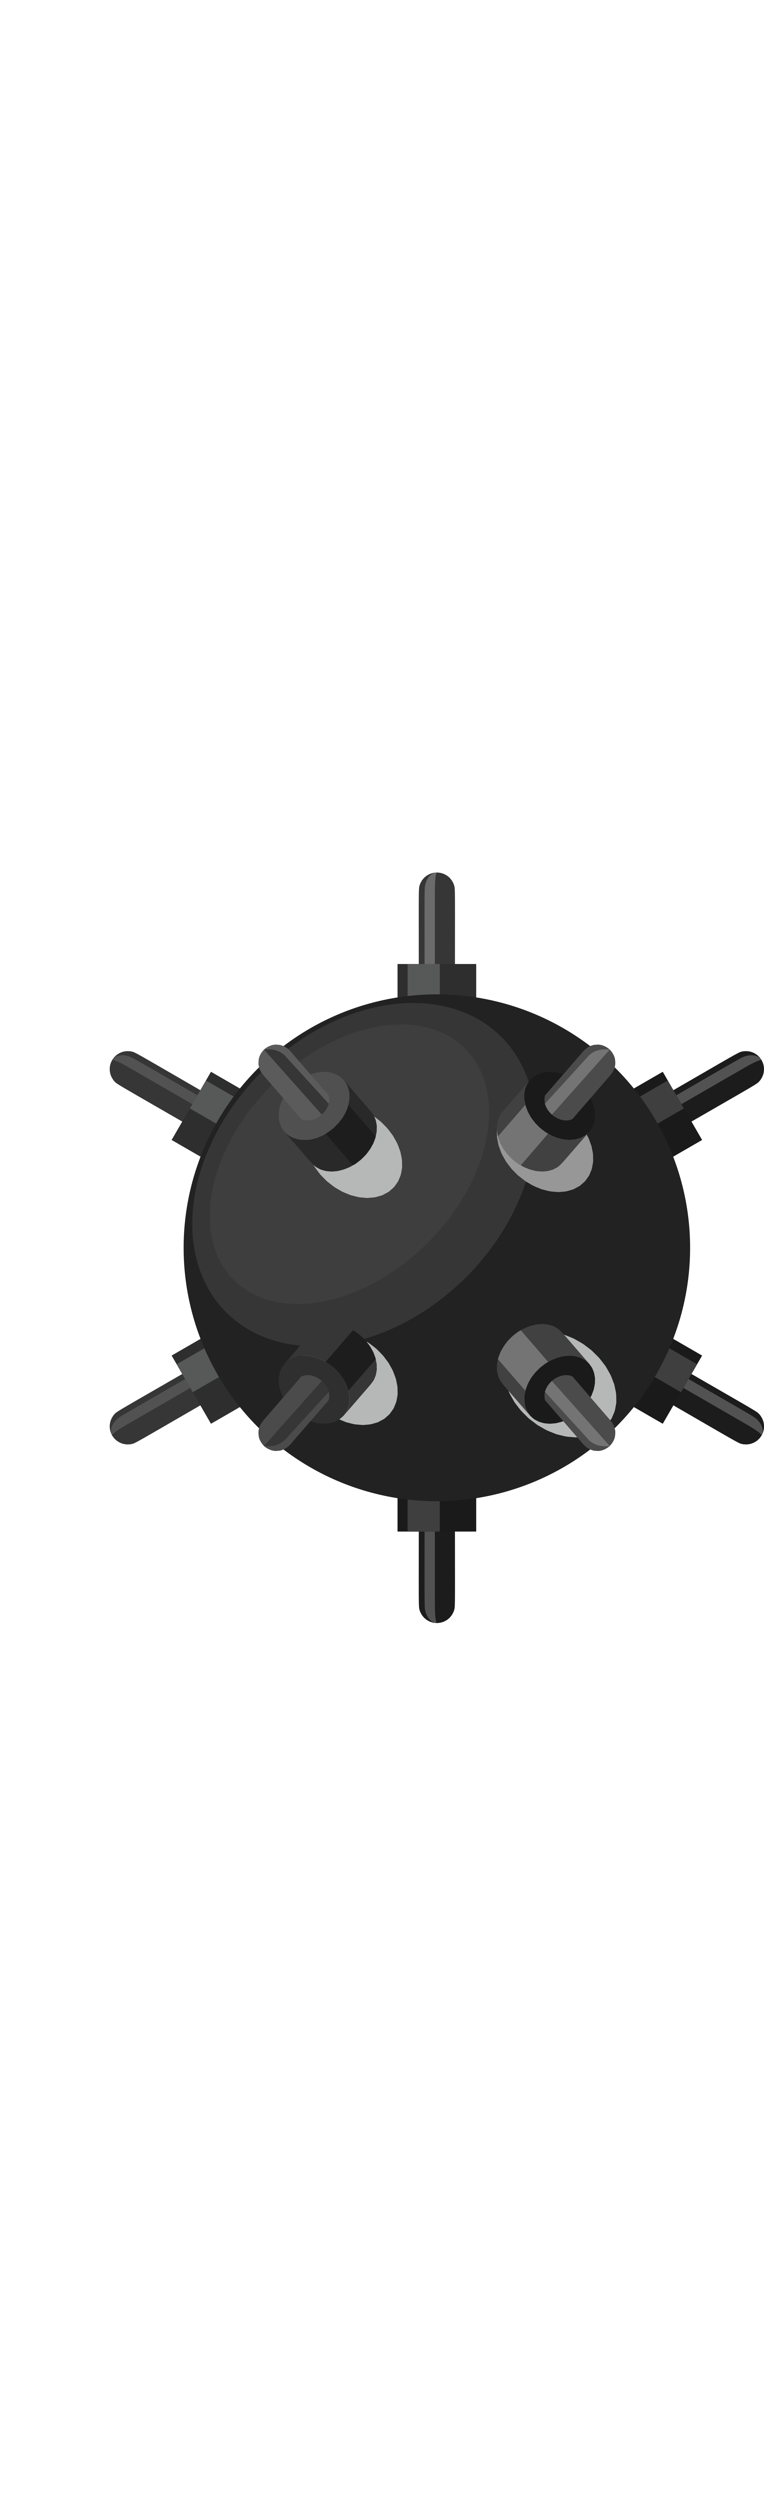 <?xml version="1.0" encoding="UTF-8"?><svg xmlns="http://www.w3.org/2000/svg" viewBox="0 0 308.98 1010.25"><defs><style>.cls-1{fill:#3f3f3f;}.cls-2{fill:#979797;}.cls-2,.cls-3{mix-blend-mode:multiply;}.cls-4{fill:#4b4b4b;}.cls-5{fill:#222;}.cls-6{fill:#353635;}.cls-7{isolation:isolate;}.cls-8{fill:#3e3e3e;}.cls-9{fill:#1c1c1c;}.cls-10{fill:#6b6b6b;}.cls-11{fill:#575858;}.cls-3{fill:#b6b7b7;}.cls-12{fill:#505050;}.cls-13{fill:#747474;}.cls-14{fill:#414141;}.cls-15{fill:#1d1d1d;}.cls-16{fill:#2e2e2e;}.cls-17{fill:#302f2f;}.cls-18{fill:#292929;}.cls-19{fill:#1a1a1a;}.cls-20{fill:#525252;}.cls-21{fill:#5b5b5b;}</style></defs><g class="cls-7"><g id="Layer_1"><g><path class="cls-6" d="M97.03,461.47c-1.49,.93-.91,.64-2.56,1.26-1.73,.29-1.09,.24-2.84,.19-1.71-.4-1.1-.19-2.7-.92-45.85-26.47-41.21-23.52-43.07-25.51-.93-1.49-.64-.91-1.26-2.56-.29-1.73-.24-1.09-.19-2.84,.4-1.71,.19-1.1,.92-2.7,1.02-1.43,.6-.94,1.88-2.14,1.49-.93,.91-.64,2.56-1.26,1.73-.29,1.09-.24,2.84-.19,2.64,.62-2.23-1.93,43.63,24.55,1.43,1.02,.94,.6,2.14,1.88,.93,1.49,.64,.91,1.26,2.56l.23,1.41c-.06,1.76,.03,1.11-.37,2.83l-.59,1.3c-1.02,1.43-.6,.94-1.88,2.14Z"/><path class="cls-20" d="M98.87,459.12c-.35-.42-.17-.23-.8-.8l-.73-.56c-1.12-.79-.67-.48-1.96-1.34-1.43-.89-.88-.56-2.39-1.45-45.86-26.48-41.09-23.75-43.38-24.98-1.39-.7-.9-.46-2.14-1.03-1.04-.43-.7-.3-1.5-.56-.53-.09-.39-.09-.64-.01h0c.74-.94,.42-.63,1.43-1.36,1.24-.5,.75-.36,2.17-.6,1.55,.02,.96-.03,2.59,.26,2.52,.84-2.32-1.78,43.54,24.7,1.46,.98,.95,.58,2.23,1.72,1.06,1.26,.72,.78,1.52,2.11l.41,1.1c.19,1.33,.18,.85,.05,2.09l-.36,.91h0s-.04-.21-.04-.21Z"/><path class="cls-16" d="M69.41,460.66l22.12,12.77c1.23-2.13,13.19-22.84,15.91-27.56l-22.12-12.77c-3.66,6.35-7.63,13.22-15.91,27.56Z"/><path class="cls-11" d="M76.78,447.9l22.12,12.77c.5-.87,5.39-9.34,6.51-11.27l-22.12-12.77c-1.5,2.6-3.12,5.41-6.51,11.27Z"/><path class="cls-6" d="M99.83,551.82c.06,1.76,.1,1.11-.19,2.84-.62,1.65-.33,1.06-1.26,2.56-1.2,1.28-.71,.85-2.14,1.88-45.85,26.47-40.97,23.93-43.63,24.55-1.76,.06-1.11,.1-2.84-.19-1.65-.62-1.06-.33-2.56-1.26-1.28-1.2-.85-.71-1.88-2.14-.73-1.6-.52-.99-.92-2.7-.06-1.76-.1-1.11,.19-2.84,.62-1.65,.33-1.06,1.26-2.56,1.85-1.98-2.79,.97,43.07-25.51,1.6-.73,.99-.52,2.7-.92,1.76-.06,1.11-.1,2.84,.19l1.34,.5c1.49,.93,.98,.53,2.26,1.73l.83,1.16c.73,1.6,.52,.99,.92,2.7Z"/><path class="cls-20" d="M98.71,549.06c-.53,.09-.29,.03-1.09,.29l-.85,.35c-1.24,.57-.75,.34-2.14,1.03-1.48,.79-.93,.49-2.45,1.34-45.86,26.48-41.11,23.71-43.32,25.08-1.3,.85-.85,.55-1.96,1.34-.89,.69-.61,.46-1.24,1.02-.35,.42-.27,.29-.33,.55h0c-.44-1.11-.34-.68-.47-1.92,.19-1.33,.06-.83,.57-2.18,.8-1.33,.45-.85,1.52-2.11,1.98-1.76-2.7,1.12,43.16-25.36,1.57-.77,.98-.53,2.61-1.07,1.62-.29,1.03-.23,2.59-.26l1.16,.2c1.24,.5,.82,.27,1.84,1l.6,.77h0s-.2-.07-.2-.07Z"/><path class="cls-16" d="M85.32,575.34l22.12-12.77c-1.23-2.13-13.19-22.84-15.91-27.56l-22.12,12.77c3.66,6.35,7.63,13.22,15.91,27.56Z"/><path class="cls-11" d="M77.95,562.58l22.12-12.77c-.5-.87-5.39-9.34-6.51-11.27l-22.12,12.77c1.5,2.6,3.12,5.41,6.51,11.27Z"/><g><path class="cls-6" d="M179.47,413.87c1.55-.83,1.01-.47,2.37-1.58,1.12-1.36,.75-.82,1.58-2.37,.51-1.68,.38-1.04,.56-2.79,0-52.95,.24-47.45-.56-50.06-.83-1.55-.47-1.01-1.58-2.37-1.36-1.12-.82-.75-2.37-1.58-1.68-.51-1.05-.38-2.79-.56-1.75,.17-1.11,.05-2.79,.56-1.55,.83-1.01,.47-2.37,1.58-1.12,1.36-.75,.82-1.58,2.37-.79,2.6-.56-2.9-.56,50.06,.17,1.75,.05,1.11,.56,2.79,.83,1.55,.47,1.01,1.58,2.37l1.11,.91c1.55,.83,.95,.58,2.63,1.09l1.43,.14c1.75-.17,1.11-.05,2.79-.56Z"/><path class="cls-10" d="M176.52,414.29c-.19-.51-.12-.26-.29-1.09l-.12-.91c-.12-1.36-.08-.82-.17-2.37-.06-1.68-.04-1.04-.06-2.79,0-52.96-.03-47.46,.06-50.06,.09-1.55,.05-1.01,.17-2.37,.15-1.12,.09-.75,.26-1.58,.19-.51,.12-.38,.31-.56h0c-1.19,.17-.75,.05-1.9,.56-1.05,.83-.69,.47-1.61,1.58-.76,1.36-.51,.82-1.07,2.37-.53,2.6-.38-2.9-.38,50.06,.12,1.75,.03,1.11,.38,2.79,.56,1.55,.32,1.01,1.07,2.37l.75,.91c1.05,.83,.64,.58,1.79,1.09l.97,.14h0l-.16-.14Z"/><path class="cls-16" d="M192.59,389.55v25.54h-31.82v-25.54h31.82Z"/><path class="cls-11" d="M177.85,389.55v25.54h-13.01v-25.54h13.01Z"/></g><g><path class="cls-9" d="M179.47,594.58c1.55,.83,1.01,.47,2.37,1.58,1.12,1.36,.75,.82,1.58,2.37,.51,1.68,.38,1.04,.56,2.79,0,52.95,.24,47.45-.56,50.06-.83,1.55-.47,1.01-1.58,2.37-1.36,1.12-.82,.75-2.37,1.58-1.68,.51-1.05,.38-2.79,.56-1.75-.17-1.11-.05-2.79-.56-1.55-.83-1.01-.47-2.37-1.58-1.12-1.36-.75-.82-1.58-2.37-.79-2.6-.56,2.9-.56-50.06,.17-1.75,.05-1.11,.56-2.79,.83-1.55,.47-1.01,1.58-2.37l1.11-.91c1.55-.83,.95-.58,2.63-1.09l1.43-.14c1.75,.17,1.11,.05,2.79,.56Z"/><path class="cls-20" d="M176.52,594.16c-.19,.51-.12,.26-.29,1.09l-.12,.91c-.12,1.36-.08,.82-.17,2.37-.06,1.68-.04,1.04-.06,2.79,0,52.96-.03,47.46,.06,50.06,.09,1.55,.05,1.01,.17,2.37,.15,1.12,.09,.75,.26,1.58,.19,.51,.12,.38,.31,.56h0c-1.19-.17-.75-.05-1.9-.56-1.05-.83-.69-.47-1.61-1.58-.76-1.36-.51-.82-1.07-2.37-.53-2.6-.38,2.9-.38-50.06,.12-1.75,.03-1.11,.38-2.79,.56-1.55,.32-1.01,1.07-2.37l.75-.91c1.05-.83,.64-.58,1.79-1.09l.97-.14h0l-.16,.14Z"/><path class="cls-19" d="M192.59,618.9v-25.54h-31.82v25.54h31.82Z"/><path class="cls-1" d="M177.85,618.9v-25.54h-13.01v25.54h13.01Z"/></g><g><path class="cls-9" d="M253.53,551.82c-.06,1.76-.1,1.11,.19,2.84,.62,1.65,.33,1.06,1.26,2.56,1.2,1.28,.71,.85,2.14,1.88,45.85,26.47,40.97,23.93,43.63,24.55,1.76,.06,1.11,.1,2.84-.19,1.65-.62,1.06-.33,2.56-1.26,1.28-1.2,.85-.71,1.88-2.14,.73-1.6,.52-.99,.92-2.7,.06-1.76,.1-1.11-.19-2.84-.62-1.65-.33-1.06-1.26-2.56-1.85-1.98,2.79,.97-43.07-25.51-1.6-.73-.99-.52-2.7-.92-1.76-.06-1.11-.1-2.84,.19l-1.34,.5c-1.49,.93-.98,.53-2.26,1.73l-.83,1.16c-.73,1.6-.52,.99-.92,2.7Z"/><path class="cls-20" d="M254.64,549.06c.53,.09,.29,.03,1.09,.29l.85,.35c1.24,.57,.75,.34,2.14,1.03,1.48,.79,.93,.49,2.45,1.34,45.86,26.48,41.11,23.71,43.32,25.08,1.3,.85,.85,.55,1.96,1.34,.89,.69,.61,.46,1.24,1.02,.35,.42,.27,.29,.33,.55h0c.44-1.11,.34-.68,.47-1.92-.19-1.33-.06-.83-.57-2.18-.8-1.33-.45-.85-1.52-2.11-1.98-1.76,2.7,1.12-43.16-25.36-1.57-.77-.98-.53-2.61-1.07-1.62-.29-1.03-.23-2.59-.26l-1.16,.2c-1.24,.5-.82,.27-1.84,1l-.6,.77h0s.2-.07,.2-.07Z"/><path class="cls-19" d="M268.04,575.34l-22.12-12.77c1.23-2.13,13.19-22.84,15.91-27.56l22.12,12.77c-3.66,6.35-7.63,13.22-15.91,27.56Z"/><path class="cls-1" d="M275.41,562.58l-22.12-12.77c.5-.87,5.39-9.34,6.51-11.27l22.12,12.77c-1.5,2.6-3.12,5.41-6.51,11.27Z"/></g><g><path class="cls-9" d="M256.32,461.47c1.49,.93,.91,.64,2.56,1.26,1.73,.29,1.09,.24,2.84,.19,1.71-.4,1.1-.19,2.7-.92,45.85-26.47,41.21-23.52,43.07-25.51,.93-1.49,.64-.91,1.26-2.56,.29-1.73,.24-1.09,.19-2.84-.4-1.71-.19-1.1-.92-2.7-1.02-1.43-.6-.94-1.88-2.14-1.49-.93-.91-.64-2.56-1.26-1.73-.29-1.09-.24-2.84-.19-2.64,.62,2.23-1.93-43.63,24.55-1.43,1.02-.94,.6-2.14,1.88-.93,1.49-.64,.91-1.26,2.56l-.23,1.41c.06,1.76-.03,1.11,.37,2.83l.59,1.3c1.02,1.43,.6,.94,1.88,2.14Z"/><path class="cls-20" d="M254.49,459.12c.35-.42,.17-.23,.8-.8l.73-.56c1.12-.79,.67-.48,1.96-1.34,1.43-.89,.88-.56,2.39-1.45,45.86-26.48,41.09-23.75,43.38-24.98,1.39-.7,.9-.46,2.14-1.03,1.04-.43,.7-.3,1.5-.56,.53-.09,.39-.09,.64-.01h0c-.74-.94-.42-.63-1.43-1.36-1.24-.5-.75-.36-2.17-.6-1.55,.02-.96-.03-2.59,.26-2.52,.84,2.32-1.78-43.54,24.7-1.46,.98-.95,.58-2.23,1.72-1.06,1.26-.72,.78-1.52,2.11l-.41,1.1c-.19,1.33-.18,.85-.05,2.09l.36,.91h0s.04-.21,.04-.21Z"/><path class="cls-19" d="M283.95,460.66l-22.12,12.77c-1.23-2.13-13.19-22.84-15.91-27.56l22.12-12.77c3.66,6.35,7.63,13.22,15.91,27.56Z"/><path class="cls-1" d="M276.58,447.9l-22.12,12.77c-.5-.87-5.39-9.34-6.51-11.27l22.12-12.77c1.5,2.6,3.12,5.41,6.51,11.27Z"/></g><circle class="cls-5" cx="176.68" cy="504.23" r="102.42"/><ellipse class="cls-6" cx="147.12" cy="474.67" rx="78.69" ry="58.57" transform="translate(-292.55 243.05) rotate(-45)"/><ellipse class="cls-8" cx="141.32" cy="470.46" rx="66.13" ry="44.82" transform="translate(-291.27 237.73) rotate(-45)"/><path class="cls-2" d="M239.16,462.96c-1.5-4-.82-2.54-2.98-6.41-2.75-3.64-1.63-2.35-4.88-5.64-3.66-2.84-2.24-1.88-6.2-4.19-4.13-1.7-2.59-1.19-6.76-2.23l-3.34-.28c-3.9,.35-2.51,.09-6.09,1.13-3.15,1.7-2.08,.95-4.7,3.26-2.02,2.84-1.39,1.7-2.75,4.99-.65,3.64-.54,2.24-.46,6.12l.66,3.26c1.5,4,.82,2.54,2.98,6.41,2.75,3.64,1.63,2.35,4.89,5.64l2.98,2.31c3.95,2.3,2.45,1.56,6.58,3.26,4.18,1.04,2.64,.78,6.74,1.13,3.9-.35,2.51-.09,6.09-1.13l2.56-1.38c2.62-2.3,1.76-1.35,3.78-4.19,1.35-3.29,.98-2,1.63-5.64-.08-3.88,.08-2.42-.72-6.41Z"/><path class="cls-3" d="M161.9,465.34c-1.5-4-.82-2.54-2.98-6.41-2.75-3.64-1.63-2.35-4.88-5.64-3.66-2.84-2.24-1.88-6.2-4.19-4.13-1.7-2.59-1.19-6.76-2.23l-3.34-.28c-3.9,.35-2.51,.09-6.09,1.13-3.15,1.7-2.08,.95-4.7,3.26-2.02,2.84-1.39,1.7-2.75,4.99-.65,3.64-.54,2.24-.46,6.12l.66,3.26c1.5,4,.82,2.54,2.98,6.41,2.75,3.64,1.63,2.35,4.89,5.64l2.98,2.31c3.95,2.3,2.45,1.56,6.58,3.26,4.18,1.04,2.64,.78,6.74,1.13,3.9-.35,2.51-.09,6.09-1.13l2.56-1.38c2.62-2.3,1.76-1.35,3.78-4.19,1.35-3.29,.98-2,1.63-5.64-.08-3.88,.08-2.42-.72-6.41Z"/><path class="cls-3" d="M160.08,557.09c-1.5-4-.82-2.54-2.98-6.41-2.75-3.64-1.63-2.35-4.88-5.64-3.66-2.84-2.24-1.88-6.2-4.19-4.13-1.7-2.59-1.19-6.76-2.23l-3.34-.28c-3.9,.35-2.51,.09-6.09,1.13-3.15,1.7-2.08,.95-4.7,3.26-2.02,2.84-1.39,1.7-2.75,4.99-.65,3.64-.54,2.24-.46,6.12l.66,3.26c1.5,4,.82,2.54,2.98,6.41,2.75,3.64,1.63,2.35,4.89,5.64l2.98,2.31c3.95,2.3,2.45,1.56,6.58,3.26,4.18,1.04,2.64,.78,6.74,1.13,3.9-.35,2.51-.09,6.09-1.13l2.56-1.38c2.62-2.3,1.76-1.35,3.78-4.19,1.35-3.29,.98-2,1.63-5.64-.08-3.88,.08-2.42-.72-6.41Z"/><path class="cls-3" d="M248.42,559.44c-1.75-4.56-.96-2.89-3.48-7.32-3.2-4.15-1.9-2.68-5.69-6.44-4.26-3.24-2.62-2.15-7.23-4.78-4.81-1.94-3.01-1.36-7.89-2.54l-3.89-.33c-4.54,.4-2.92,.1-7.1,1.29-3.67,1.94-2.42,1.09-5.48,3.72-2.35,3.24-1.62,1.94-3.2,5.69-.75,4.15-.63,2.56-.54,6.99l.76,3.72c1.75,4.56,.96,2.9,3.48,7.32,3.2,4.15,1.9,2.68,5.7,6.44l3.47,2.64c4.61,2.63,2.86,1.78,7.67,3.72,4.87,1.19,3.08,.89,7.86,1.29,4.55-.4,2.93-.1,7.1-1.29l2.99-1.58c3.06-2.63,2.05-1.54,4.41-4.78,1.58-3.75,1.14-2.29,1.9-6.44-.09-4.43,.1-2.76-.84-7.32Z"/><path class="cls-18" d="M118.57,459.83l2.14,.62c2.86,.26,1.77,.26,4.79,0,3.07-.76,1.94-.39,4.97-1.64,2.9-1.69,1.87-.99,4.55-3.08,2.39-2.42,1.57-1.47,3.59-4.14,1.59-2.85,1.09-1.77,2.19-4.71l.48-2.39c.06-2.85,.14-1.82-.34-4.5-.99-2.42-.53-1.58-2.02-3.67,12.54,14.47,10.66,12.2,12.27,14.47,.99,2.42,.72,1.47,1.2,4.14l-.05,2.32c-.59,2.94-.28,1.85-1.38,4.78-1.59,2.85-.92,1.82-2.93,4.5-2.39,2.42-1.45,1.58-4.13,3.67l-2.37,1.38c-3.03,1.25-1.9,.87-4.97,1.64-3.01,.26-1.92,.26-4.78,0-2.63-.76-1.71-.39-4.02-1.64-2.1-1.84-.11,.31-12.63-14.15,1.93,1.69,1.14,1.15,3.45,2.39Z"/><path class="cls-12" d="M113.24,446.89c1.11-2.94,.61-1.86,2.19-4.71,2.02-2.67,1.2-1.73,3.59-4.14,2.69-2.09,1.65-1.38,4.55-3.08,3.03-1.25,1.9-.87,4.97-1.64l2.45-.21c2.86,.26,1.84,.07,4.47,.83,2.31,1.25,1.53,.7,3.45,2.39,1.48,2.09,1.02,1.25,2.02,3.67,.47,2.67,.4,1.65,.34,4.5l-.48,2.39c-1.11,2.94-.61,1.86-2.19,4.71-2.02,2.67-1.2,1.73-3.59,4.14l-2.19,1.7c-2.9,1.69-1.8,1.15-4.83,2.39-3.07,.76-1.94,.57-4.95,.83-2.86-.26-1.84-.07-4.47-.83l-1.88-1.01c-1.93-1.69-1.29-.99-2.78-3.08-.99-2.42-.72-1.47-1.2-4.14,.06-2.85-.06-1.77,.53-4.71Z"/><path class="cls-21" d="M104.59,428.29c.15-.77,.2-1.44,1.2-3,.95-1.26,1.33-1.58,2.64-2.34,.4-.18,.78-.33,1.22-.52,1.17-.29,.74-.22,1.89-.32,.89,.06,.49,.03,1.7,.14,1.11,.32,.72,.18,1.72,.61,1.04,.56,.69,.32,1.56,1.06,.93,.81,.27,.12,3.28,3.59,1.85,2.14,3.26,3.77,5.12,5.91,2.35,2.71,4.29,4.94,5.91,6.79,.74,.84,1.4,1.61,2.01,2.3,.04,.1,.09,.21,.14,.35,.23,1.28,.19,.79,.16,2.16l-.23,1.15c-.53,1.41-.29,.89-1.05,2.26-.97,1.28-.58,.83-1.72,1.99l-1.05,.81c-1.39,.81-.86,.55-2.32,1.15-1.47,.37-.93,.28-2.37,.4-1.37-.12-.88-.03-2.15-.4l-.48-.26c-.61-.7-1.28-1.48-2.01-2.33-2.63-3.04-6.13-7.11-10.87-12.58-2.84-3.27-3.23-3.58-3.98-5.41-.42-1.58-.46-1.72-.31-3.5Z"/><path class="cls-15" d="M142.72,470.89c-.5-.58-1.02-1.18-1.6-1.85-2.35-2.73-5.42-6.28-9.44-10.93,1.43-.82,1.13-.66,3.33-2.37,2.39-2.42,1.57-1.47,3.59-4.14,1.59-2.85,1.09-1.77,2.19-4.71l.09-.45c.09,.11,.18,.21,.29,.33,1.85,2.14,3.26,3.77,5.12,5.91,2.24,2.58,4.1,4.72,5.67,6.52-.16,.74-.27,.93-1,2.86-1.59,2.85-.92,1.82-2.93,4.5-2.39,2.42-1.45,1.58-4.13,3.67l-1.17,.68Z"/><g><path class="cls-6" d="M130.14,450.42l-1.05,.81c-.08,.05-.15,.09-.22,.13l1.27-.95Z"/><path class="cls-6" d="M115.68,427.09l17.27,18.91-.03,.17c-.53,1.41-.29,.89-1.05,2.26-.97,1.28-.58,.83-1.72,1.99l-23.38-26.28c6.19-.83,8.92,2.95,8.92,2.95Z"/></g><path class="cls-14" d="M234.78,548.62l-2.14-.62c-2.86-.26-1.77-.26-4.79,0-3.07,.76-1.94,.39-4.97,1.64-2.9,1.69-1.87,.99-4.55,3.08-2.39,2.42-1.57,1.47-3.59,4.14-1.59,2.85-1.09,1.77-2.19,4.71l-.48,2.39c-.06,2.85-.14,1.82,.34,4.5,.99,2.42,.53,1.58,2.02,3.67-12.54-14.47-10.66-12.2-12.27-14.47-.99-2.42-.72-1.47-1.2-4.14l.05-2.32c.59-2.94,.28-1.85,1.38-4.78,1.59-2.85,.92-1.82,2.93-4.5,2.39-2.42,1.45-1.58,4.13-3.67l2.37-1.38c3.03-1.25,1.9-.87,4.97-1.64,3.01-.26,1.92-.26,4.78,0,2.63,.76,1.71,.39,4.02,1.64,2.1,1.84,.11-.31,12.63,14.15-1.93-1.69-1.14-1.15-3.45-2.39Z"/><path class="cls-19" d="M240.11,561.56c-1.11,2.94-.61,1.86-2.19,4.71-2.02,2.67-1.2,1.73-3.59,4.14-2.69,2.09-1.65,1.38-4.55,3.08-3.03,1.25-1.9,.87-4.97,1.64l-2.45,.21c-2.86-.26-1.84-.07-4.47-.83-2.31-1.25-1.53-.7-3.45-2.39-1.48-2.09-1.02-1.25-2.02-3.67-.47-2.67-.4-1.65-.34-4.5l.48-2.39c1.11-2.94,.61-1.86,2.19-4.71,2.02-2.67,1.2-1.73,3.59-4.14l2.19-1.7c2.9-1.69,1.8-1.15,4.83-2.39,3.07-.76,1.94-.57,4.95-.83,2.86,.26,1.84,.07,4.47,.83l1.88,1.01c1.93,1.69,1.29,.99,2.78,3.08,.99,2.42,.72,1.47,1.2,4.14-.06,2.85,.06,1.77-.53,4.71Z"/><path class="cls-4" d="M248.77,580.16c-.15,.77-.2,1.44-1.2,3-.95,1.26-1.33,1.58-2.64,2.34-.4,.18-.78,.33-1.22,.52-1.17,.29-.74,.22-1.89,.32-.89-.06-.49-.03-1.7-.14-1.11-.32-.72-.18-1.72-.61-1.04-.56-.69-.32-1.56-1.06-.93-.81-.27-.12-3.28-3.59-1.85-2.14-3.26-3.77-5.12-5.91-2.35-2.71-4.29-4.94-5.91-6.79-.74-.84-1.4-1.61-2.01-2.3-.04-.1-.09-.21-.14-.35-.23-1.28-.19-.79-.16-2.16l.23-1.15c.53-1.41,.29-.89,1.05-2.26,.97-1.28,.58-.83,1.72-1.99l1.05-.81c1.39-.81,.86-.55,2.32-1.15,1.47-.37,.93-.28,2.37-.4,1.37,.12,.88,.03,2.15,.4l.49,.26c.61,.7,1.28,1.48,2.01,2.33,2.63,3.04,6.13,7.11,10.87,12.58,2.84,3.27,3.23,3.58,3.98,5.41,.42,1.58,.46,1.72,.31,3.5Z"/><path class="cls-13" d="M210.63,537.56c.5,.58,1.02,1.18,1.6,1.85,2.35,2.73,5.42,6.28,9.44,10.93-1.43,.82-1.13,.66-3.33,2.37-2.39,2.42-1.57,1.47-3.59,4.14-1.59,2.85-1.09,1.77-2.19,4.71l-.09,.45c-.09-.11-.18-.21-.29-.33-1.85-2.14-3.26-3.77-5.12-5.91-2.24-2.58-4.1-4.72-5.67-6.52,.16-.74,.27-.93,1-2.86,1.59-2.85,.92-1.82,2.93-4.5,2.39-2.42,1.45-1.58,4.13-3.67l1.17-.68Z"/><g><path class="cls-13" d="M223.21,558.03l1.05-.81c.08-.05,.15-.09,.22-.13l-1.27,.95Z"/><path class="cls-13" d="M237.67,581.36l-17.27-18.91,.03-.17c.53-1.41,.29-.89,1.05-2.26,.97-1.28,.58-.83,1.72-1.99l23.38,26.28c-6.19,.83-8.92-2.95-8.92-2.95Z"/></g><path class="cls-6" d="M118.57,548.62l2.14-.62c2.86-.26,1.77-.26,4.79,0,3.07,.76,1.94,.39,4.97,1.64,2.9,1.69,1.87,.99,4.55,3.08,2.39,2.42,1.57,1.47,3.59,4.14,1.59,2.85,1.09,1.77,2.19,4.71l.48,2.39c.06,2.85,.14,1.82-.34,4.5-.99,2.42-.53,1.58-2.02,3.67,12.54-14.47,10.66-12.2,12.27-14.47,.99-2.42,.72-1.47,1.2-4.14l-.05-2.32c-.59-2.94-.28-1.85-1.38-4.78-1.59-2.85-.92-1.82-2.93-4.5-2.39-2.42-1.45-1.58-4.13-3.67l-2.37-1.38c-3.03-1.25-1.9-.87-4.97-1.64-3.01-.26-1.92-.26-4.78,0-2.63,.76-1.71,.39-4.02,1.64-2.1,1.84-.11-.31-12.63,14.15,1.93-1.69,1.14-1.15,3.45-2.39Z"/><path class="cls-17" d="M113.24,561.56c1.11,2.94,.61,1.86,2.19,4.71,2.02,2.67,1.2,1.73,3.59,4.14,2.69,2.09,1.65,1.38,4.55,3.08,3.03,1.25,1.9,.87,4.97,1.64l2.45,.21c2.86-.26,1.84-.07,4.47-.83,2.31-1.25,1.53-.7,3.45-2.39,1.48-2.09,1.02-1.25,2.02-3.67,.47-2.67,.4-1.65,.34-4.5l-.48-2.39c-1.11-2.94-.61-1.86-2.19-4.71-2.02-2.67-1.2-1.73-3.59-4.14l-2.19-1.7c-2.9-1.69-1.8-1.15-4.83-2.39-3.07-.76-1.94-.57-4.95-.83-2.86,.26-1.84,.07-4.47,.83l-1.88,1.01c-1.93,1.69-1.29,.99-2.78,3.08-.99,2.42-.72,1.47-1.2,4.14,.06,2.85-.06,1.77,.53,4.71Z"/><path class="cls-4" d="M104.59,580.16c.15,.77,.2,1.44,1.2,3,.95,1.26,1.33,1.58,2.64,2.34,.4,.18,.78,.33,1.22,.52,1.17,.29,.74,.22,1.89,.32,.89-.06,.49-.03,1.7-.14,1.11-.32,.72-.18,1.72-.61,1.04-.56,.69-.32,1.56-1.06,.93-.81,.27-.12,3.28-3.59,1.85-2.14,3.26-3.77,5.12-5.91,2.35-2.71,4.29-4.94,5.91-6.79,.74-.84,1.4-1.61,2.01-2.3,.04-.1,.09-.21,.14-.35,.23-1.28,.19-.79,.16-2.16l-.23-1.15c-.53-1.41-.29-.89-1.05-2.26-.97-1.28-.58-.83-1.72-1.99l-1.05-.81c-1.39-.81-.86-.55-2.32-1.15-1.47-.37-.93-.28-2.37-.4-1.37,.12-.88,.03-2.15,.4l-.48,.26c-.61,.7-1.28,1.48-2.01,2.33-2.63,3.04-6.13,7.11-10.87,12.58-2.84,3.27-3.23,3.58-3.98,5.41-.42,1.58-.46,1.72-.31,3.5Z"/><path class="cls-15" d="M142.72,537.56c-.5,.58-1.02,1.18-1.6,1.85-2.35,2.73-5.42,6.28-9.44,10.93,1.43,.82,1.13,.66,3.33,2.37,2.39,2.42,1.57,1.47,3.59,4.14,1.59,2.85,1.09,1.77,2.19,4.71l.09,.45c.09-.11,.18-.21,.29-.33,1.85-2.14,3.26-3.77,5.12-5.91,2.24-2.58,4.1-4.72,5.67-6.52-.16-.74-.27-.93-1-2.86-1.59-2.85-.92-1.82-2.93-4.5-2.39-2.42-1.45-1.58-4.13-3.67l-1.17-.68Z"/><g><path class="cls-6" d="M130.14,558.03l-1.05-.81c-.08-.05-.15-.09-.22-.13l1.27,.95Z"/><path class="cls-6" d="M115.68,581.36l17.27-18.91-.03-.17c-.53-1.41-.29-.89-1.05-2.26-.97-1.28-.58-.83-1.72-1.99l-23.38,26.28c6.19,.83,8.92-2.95,8.92-2.95Z"/></g><path class="cls-14" d="M234.78,459.83l-2.14,.62c-2.86,.26-1.77,.26-4.79,0-3.07-.76-1.94-.39-4.97-1.64-2.9-1.69-1.87-.99-4.55-3.08-2.39-2.42-1.57-1.47-3.59-4.14-1.59-2.85-1.09-1.77-2.19-4.71l-.48-2.39c-.06-2.85-.14-1.82,.34-4.5,.99-2.42,.53-1.58,2.02-3.67-12.54,14.47-10.66,12.2-12.27,14.47-.99,2.42-.72,1.47-1.2,4.14l.05,2.32c.59,2.94,.28,1.85,1.38,4.78,1.59,2.85,.92,1.82,2.93,4.5,2.39,2.42,1.45,1.58,4.13,3.67l2.37,1.38c3.03,1.25,1.9,.87,4.97,1.64,3.01,.26,1.92,.26,4.78,0,2.63-.76,1.71-.39,4.02-1.64,2.1-1.84,.11,.31,12.63-14.15-1.93,1.69-1.14,1.15-3.45,2.39Z"/><path class="cls-19" d="M240.11,446.89c-1.11-2.94-.61-1.86-2.19-4.71-2.02-2.67-1.2-1.73-3.59-4.14-2.69-2.09-1.65-1.38-4.55-3.08-3.03-1.25-1.9-.87-4.97-1.64l-2.45-.21c-2.86,.26-1.84,.07-4.47,.83-2.31,1.25-1.53,.7-3.45,2.39-1.48,2.09-1.02,1.25-2.02,3.67-.47,2.67-.4,1.65-.34,4.5l.48,2.39c1.11,2.94,.61,1.86,2.19,4.71,2.02,2.67,1.2,1.73,3.59,4.14l2.19,1.7c2.9,1.69,1.8,1.15,4.83,2.39,3.07,.76,1.94,.57,4.95,.83,2.86-.26,1.84-.07,4.47-.83l1.88-1.01c1.93-1.69,1.29-.99,2.78-3.08,.99-2.42,.72-1.47,1.2-4.14-.06-2.85,.06-1.77-.53-4.71Z"/><path class="cls-4" d="M248.77,428.29c-.15-.77-.2-1.44-1.2-3-.95-1.26-1.33-1.58-2.64-2.34-.4-.18-.78-.33-1.22-.52-1.17-.29-.74-.22-1.89-.32-.89,.06-.49,.03-1.7,.14-1.11,.32-.72,.18-1.72,.61-1.04,.56-.69,.32-1.56,1.06-.93,.81-.27,.12-3.28,3.59-1.85,2.14-3.26,3.77-5.12,5.91-2.35,2.71-4.29,4.94-5.91,6.79-.74,.84-1.4,1.61-2.01,2.3-.04,.1-.09,.21-.14,.35-.23,1.28-.19,.79-.16,2.16l.23,1.15c.53,1.41,.29,.89,1.05,2.26,.97,1.28,.58,.83,1.72,1.99l1.05,.81c1.39,.81,.86,.55,2.32,1.15,1.47,.37,.93,.28,2.37,.4,1.37-.12,.88-.03,2.15-.4l.49-.26c.61-.7,1.28-1.48,2.01-2.33,2.63-3.04,6.13-7.11,10.87-12.58,2.84-3.27,3.23-3.58,3.98-5.41,.42-1.58,.46-1.72,.31-3.5Z"/><path class="cls-13" d="M210.63,470.89c.5-.58,1.02-1.18,1.6-1.85,2.35-2.73,5.42-6.28,9.44-10.93-1.43-.82-1.13-.66-3.33-2.37-2.39-2.42-1.57-1.47-3.59-4.14-1.59-2.85-1.09-1.77-2.19-4.71l-.09-.45c-.09,.11-.18,.21-.29,.33-1.85,2.14-3.26,3.77-5.12,5.91-2.24,2.58-4.1,4.72-5.67,6.52,.16,.74,.27,.93,1,2.86,1.59,2.85,.92,1.82,2.93,4.5,2.39,2.42,1.45,1.58,4.13,3.67l1.17,.68Z"/><g><path class="cls-13" d="M223.21,450.42l1.05,.81c.08,.05,.15,.09,.22,.13l-1.27-.95Z"/><path class="cls-13" d="M237.67,427.09l-17.27,18.91,.03,.17c.53,1.41,.29,.89,1.05,2.26,.97,1.28,.58,.83,1.72,1.99l23.38-26.28c-6.19-.83-8.92,2.95-8.92,2.95Z"/></g></g></g></g></svg>